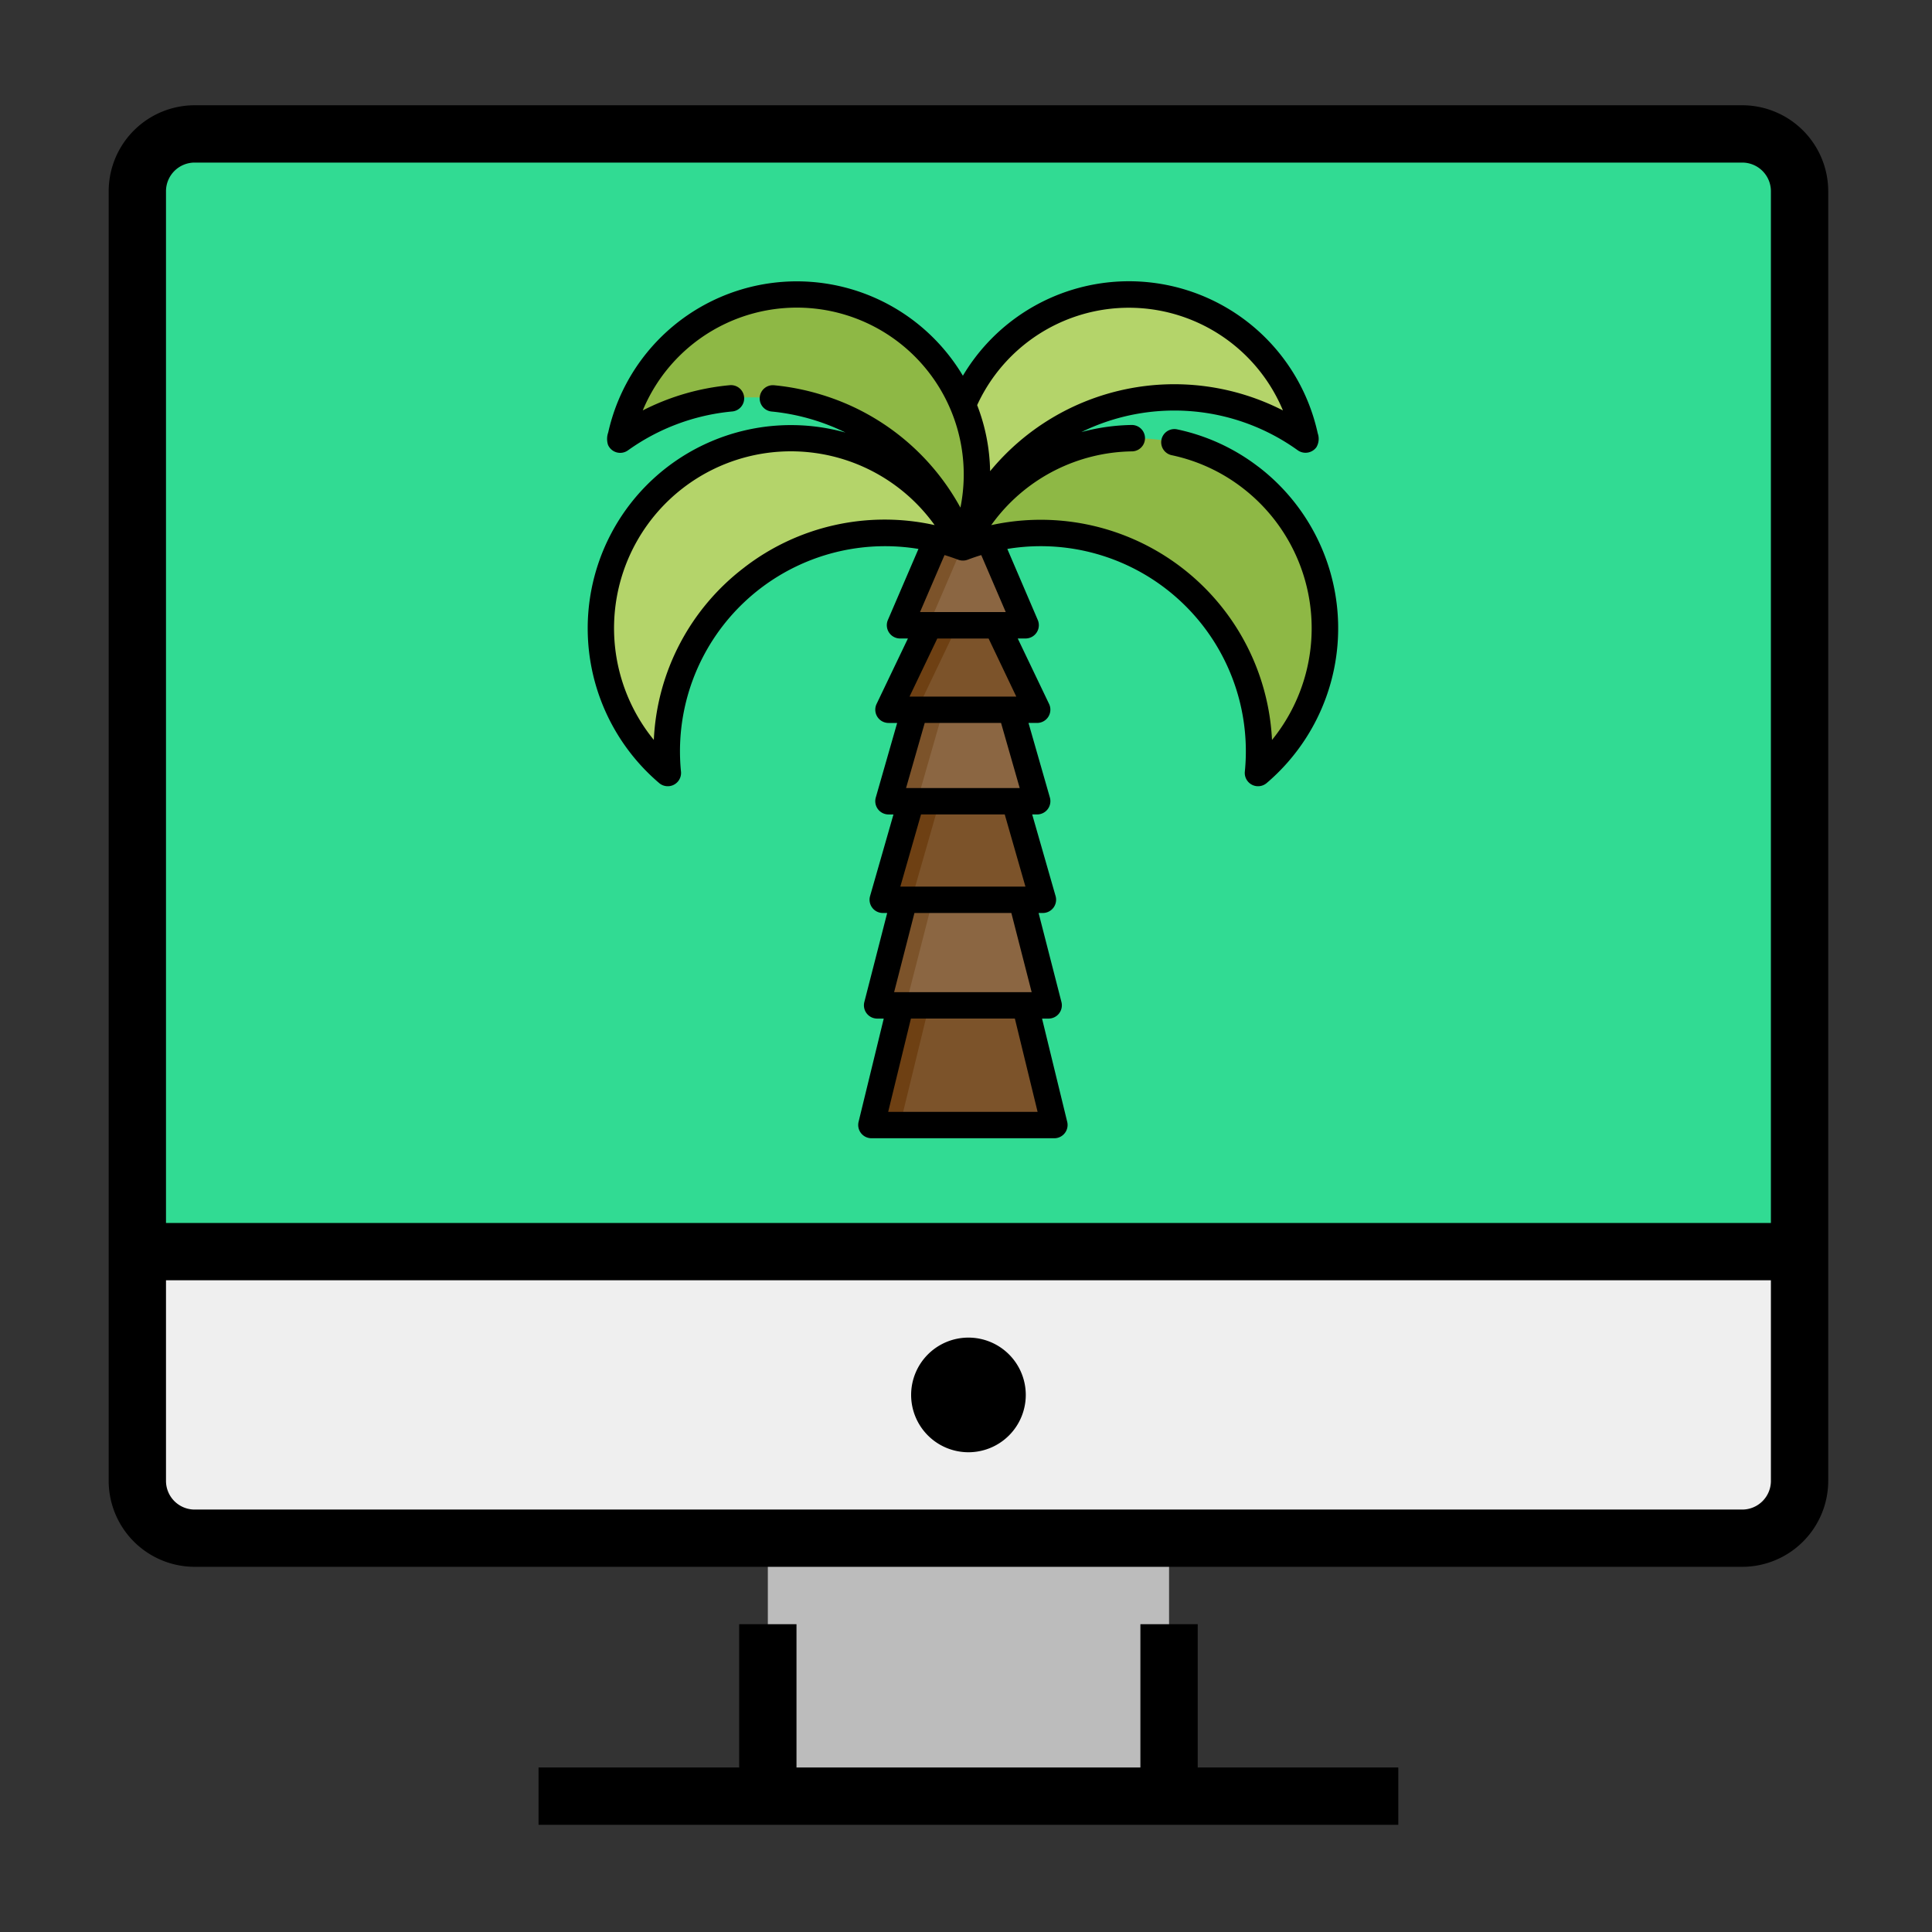 <svg xmlns="http://www.w3.org/2000/svg" viewBox="0 0 160 160"><rect x="0" y="0" width="160" height="160" fill="#333333" stroke="none"/><defs><style>.a{fill:#31db93;}.b{fill:#efefef;}.c{fill:#bcbcbc;}.d{fill:#7c532a;}.e{fill:#6e4013;}.f{fill:#8b6642;}.g{fill:#8eb845;}.h{fill:#b4d46a;}.i{fill:none;}</style></defs><g transform="translate(-100 -117)"><g transform="translate(109 125.717)"><path class="a" d="M12.747,8H140.912a4.747,4.747,0,0,1,4.747,4.747v87.817H8V12.747A4.747,4.747,0,0,1,12.747,8Zm0,0" transform="translate(-5.627 -5.627)"/><path class="b" d="M8,320H145.659v18.987a4.747,4.747,0,0,1-4.747,4.747H12.747A4.747,4.747,0,0,1,8,338.987Zm0,0" transform="translate(-5.627 -225.063)"/><path class="c" d="M184,400h33.228v21.361H184Zm0,0" transform="translate(-129.411 -281.328)"/><path d="M233.494,348.747A4.747,4.747,0,1,1,228.747,344,4.747,4.747,0,0,1,233.494,348.747Zm0,0" transform="translate(-157.544 -241.942)"/><path d="M174.589,424h-4.747v11.867H141.361V424h-4.747v11.867H120v4.747h71.2v-4.747H174.589Zm0,0" transform="translate(-84.399 -298.208)"/><path d="M135.286,0H7.12A7.128,7.128,0,0,0,0,7.12v106.8a7.128,7.128,0,0,0,7.12,7.12H135.286a7.128,7.128,0,0,0,7.12-7.12V7.12A7.128,7.128,0,0,0,135.286,0Zm2.373,113.925a2.375,2.375,0,0,1-2.373,2.373H7.12a2.375,2.375,0,0,1-2.373-2.373V97.311H137.659ZM4.747,92.564V7.12A2.375,2.375,0,0,1,7.12,4.747H135.286a2.375,2.375,0,0,1,2.373,2.373V92.564Zm0,0"/></g><g transform="translate(116.822 140.29)"><path class="d" d="M204.176,420.013h9.472l2.842,11.658H201.334Z" transform="translate(-145.992 -361.791)"/><path class="e" d="M204.176,420.013l-2.842,11.658H203.7l2.842-11.658Z" transform="translate(-145.992 -361.791)"/><path class="f" d="M207.593,352.731h8.525l2.842,11.075H204.751Z" transform="translate(-148.935 -303.835)"/><g transform="translate(55.816 41.318)"><path class="d" d="M207.593,352.731l-2.842,11.075h2.368l2.842-11.075Z" transform="translate(-204.751 -345.153)"/><path class="d" d="M211.009,298.064h7.578l2.842,9.91H208.167Z" transform="translate(-207.693 -298.064)"/></g><path class="e" d="M211.009,298.064l-2.842,9.91h2.368l2.842-9.91Z" transform="translate(-151.877 -256.746)"/><path class="f" d="M214.426,239.192h6.631L223.9,249.1H211.584Z" transform="translate(-154.821 -206.035)"/><g transform="translate(56.763 25.579)"><path class="d" d="M214.426,239.192l-2.842,9.909h2.368l2.842-9.909Z" transform="translate(-211.584 -231.614)"/><path class="d" d="M216.32,184.526h2.842l4.736,9.91H211.584Z" transform="translate(-211.584 -184.526)"/></g><path class="e" d="M216.32,184.526l-4.736,9.91h2.368l4.736-9.91Z" transform="translate(-154.821 -158.947)"/><path class="f" d="M222.68,134.064h1.895l4.263,9.91h-10.42Z" transform="translate(-160.707 -115.48)"/><path class="d" d="M224.574,134.064H222.68l-4.263,9.91h2.368l4.026-9.359Z" transform="translate(-160.707 -115.48)"/><path class="g" d="M273.434,105.334a18.058,18.058,0,0,1,7,16.165A15.739,15.739,0,1,0,256,102.807,18.058,18.058,0,0,1,273.434,105.334Z" transform="translate(-193.08 -80.764)"/><g transform="translate(32.934 1.097)"><path class="h" d="M52.235,105.334a18.058,18.058,0,0,0-7,16.165,15.739,15.739,0,1,1,24.436-18.692A18.058,18.058,0,0,0,52.235,105.334Z" transform="translate(-39.683 -81.861)"/><path class="h" d="M260.8,17.254a18.622,18.622,0,0,1,16.338,2.682,15.073,15.073,0,0,0-.372-1.475,14.913,14.913,0,1,0-28.518,8.732,15.088,15.088,0,0,0,.518,1.43A18.622,18.622,0,0,1,260.8,17.254Z" transform="translate(-218.771 -7.911)"/></g><path class="g" d="M67.592,17.254a18.622,18.622,0,0,0-16.338,2.682,15.08,15.08,0,0,1,.372-1.475,14.913,14.913,0,1,1,28.519,8.732,15.09,15.09,0,0,1-.518,1.43A18.622,18.622,0,0,0,67.592,17.254Z" transform="translate(-16.716 -6.814)"/><path d="M87.393,15.368a16.681,16.681,0,0,0-6.73-3.1,1.093,1.093,0,1,0-.453,2.139,14.514,14.514,0,0,1,5.855,2.7A14.662,14.662,0,0,1,88.8,37.635q-.137.179-.28.354A19.175,19.175,0,0,0,65.265,20.2q.132-.183.269-.363a14.577,14.577,0,0,1,11.394-5.746,1.093,1.093,0,1,0-.037-2.186,16.987,16.987,0,0,0-4.157.588A17.51,17.51,0,0,1,90.665,14.01a1.115,1.115,0,0,0,1.534-.266,1.373,1.373,0,0,0,.111-1.139q-.142-.645-.335-1.278a16,16,0,0,0-29.055-3.5,16.006,16.006,0,0,0-29.056,3.5q-.182.592-.317,1.2a1.608,1.608,0,0,0-.016,1.024,1.1,1.1,0,0,0,1.643.462,17.622,17.622,0,0,1,8.611-3.224,1.093,1.093,0,1,0-.2-2.176A19.778,19.778,0,0,0,36.408,10.7a13.821,13.821,0,0,1,26.308,8.048A19.58,19.58,0,0,0,51.2,9.395a19.874,19.874,0,0,0-3.91-.78,1.093,1.093,0,1,0-.209,2.176A17.762,17.762,0,0,1,53.2,12.533,16.831,16.831,0,0,0,37.776,41.567a1.1,1.1,0,0,0,1.8-.941A16.984,16.984,0,0,1,59.241,22.17l-2.535,5.892a1.1,1.1,0,0,0,1,1.525h.662l-2.6,5.431a1.1,1.1,0,0,0,.986,1.564h.723l-1.773,6.184a1.1,1.1,0,0,0,1.051,1.394h.416l-1.94,6.767A1.1,1.1,0,0,0,56.29,52.32h.361L54.757,59.7a1.1,1.1,0,0,0,1.059,1.365h.55l-2.086,8.558a1.1,1.1,0,0,0,1.062,1.352H70.5a1.1,1.1,0,0,0,1.062-1.352l-2.086-8.558h.55A1.1,1.1,0,0,0,71.084,59.7L69.19,52.32h.361A1.1,1.1,0,0,0,70.6,50.926l-1.94-6.767h.416a1.1,1.1,0,0,0,1.051-1.394l-1.773-6.184h.723a1.1,1.1,0,0,0,.986-1.564l-2.6-5.431h.662a1.1,1.1,0,0,0,1-1.525L66.6,22.17A16.985,16.985,0,0,1,86.269,40.626a1.1,1.1,0,0,0,1.8.941,16.84,16.84,0,0,0-.672-26.2ZM72.625,2.8a13.823,13.823,0,0,1,16.8,7.9,19.75,19.75,0,0,0-24.25,5.031,15.849,15.849,0,0,0-1.073-5.47A13.835,13.835,0,0,1,72.625,2.8Zm-27.8,20.9a19.032,19.032,0,0,0-7.5,14.287q-.142-.175-.28-.354a14.646,14.646,0,0,1,23.265-17.8q.137.179.269.363A19.032,19.032,0,0,0,44.822,23.7ZM69.107,68.787H56.734l1.883-7.724h8.608Zm-.491-9.91H57.225l1.683-6.558h8.026ZM68.1,50.134H57.74l1.713-5.975h6.934Zm-.474-8.161H58.214l1.546-5.392h6.321ZM67.343,34.4H58.5l2.3-4.809h4.25ZM66.47,27.4h-7.1L61.4,22.678c.379.115.755.243,1.129.386.018.007.036.01.054.016s.063.021.1.028.049.008.074.012.057.01.086.012.052,0,.079,0,.055,0,.082,0,.054-.007.082-.011.052-.006.077-.012.061-.017.091-.027.039-.01.058-.017c.374-.143.751-.27,1.129-.386Z" transform="translate(0 0)"/></g><rect class="i" width="160" height="160" transform="translate(100 117)"/></g></svg>